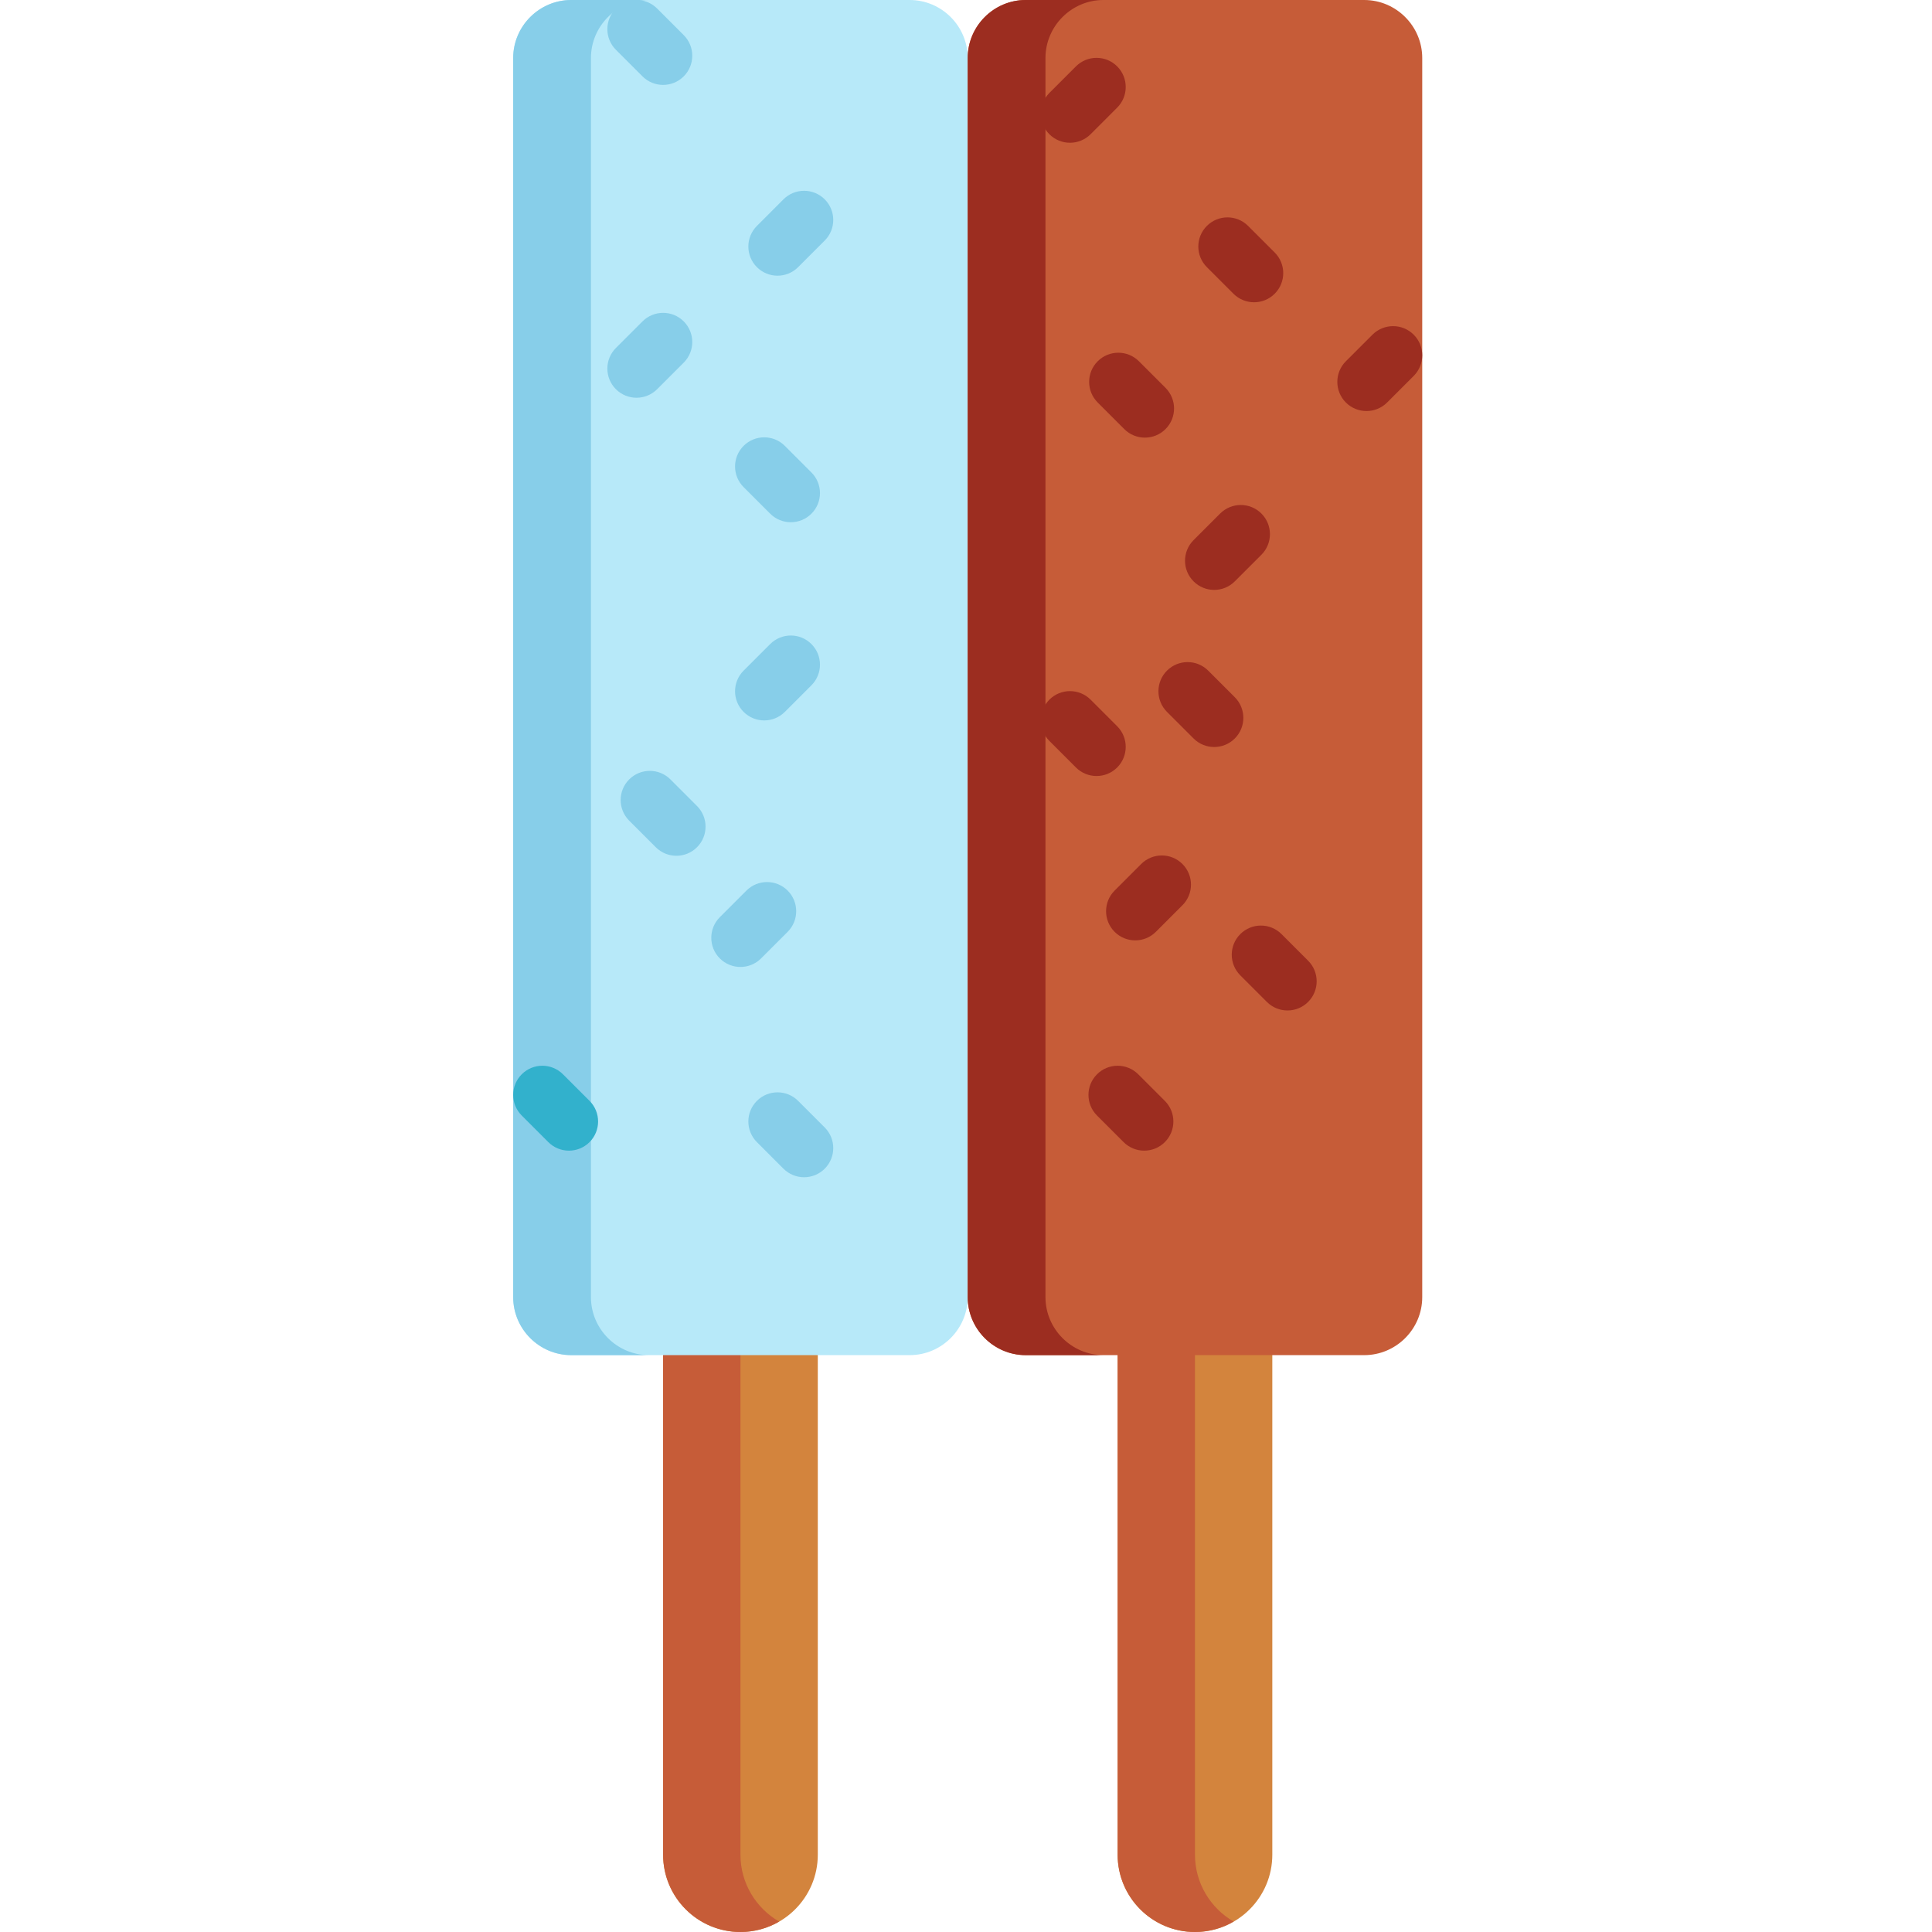 <svg viewBox="-136 0 512 512" xmlns="http://www.w3.org/2000/svg"><path d="m39.73 352.945v138.559c0 11.32 9.176 20.496 20.496 20.496 11.32 0 20.5-9.176 20.5-20.496v-138.559zm0 0" fill="#d3843d"/><path d="m160.184 352.945v138.559c0 11.32 9.176 20.496 20.496 20.496 11.32 0 20.496-9.176 20.496-20.496v-138.559zm0 0" fill="#d3843d"/><path d="m60.227 491.504v-138.559h-20.496v138.559c0 11.32 9.176 20.496 20.496 20.496 3.738 0 7.23-1.016 10.25-2.766-6.121-3.547-10.25-10.148-10.25-17.73zm0 0" fill="#c65c38"/><path d="m180.68 491.504v-138.559h-20.496v138.559c0 11.32 9.176 20.496 20.496 20.496 3.738 0 7.23-1.016 10.246-2.766-6.117-3.547-10.246-10.148-10.246-17.73zm0 0" fill="#c65c38"/><path d="m105.082 0h-89.707c-8.457 0-15.375 6.918-15.375 15.375v328.379c0 8.453 6.918 15.371 15.375 15.371h89.707c8.453 0 15.371-6.918 15.371-15.371v-328.379c0-8.457-6.918-15.375-15.371-15.375zm0 0" fill="#b7e9f9"/><path d="m225.531 0h-89.707c-8.453 0-15.371 6.918-15.371 15.375v328.379c0 8.453 6.918 15.371 15.371 15.371h89.707c8.457 0 15.375-6.918 15.375-15.371v-328.379c0-8.457-6.918-15.375-15.375-15.375zm0 0" fill="#c65c38"/><path d="m20.605 343.754v-328.379c0-8.457 6.918-15.375 15.371-15.375h-20.602c-8.457 0-15.375 6.918-15.375 15.375v328.379c0 8.453 6.918 15.371 15.375 15.371h20.602c-8.453 0-15.371-6.918-15.371-15.371zm0 0" fill="#87cee9"/><path d="m141.059 343.754v-328.379c0-8.457 6.918-15.375 15.371-15.375h-20.605c-8.453 0-15.371 6.918-15.371 15.375v328.379c0 8.453 6.918 15.371 15.371 15.371h20.605c-8.453 0-15.371-6.918-15.371-15.371zm0 0" fill="#9c2d20"/><path d="m190.879 77.844-7.047-7.047c-3.02-3.016-3.02-7.91 0-10.926 3.016-3.016 7.91-3.016 10.926 0l7.047 7.043c3.02 3.02 3.02 7.91 0 10.93-3.02 3.016-7.91 3.016-10.926 0zm0 0" fill="#9c2d20"/><path d="m71.629 309.719-7.043-7.047c-3.02-3.02-3.02-7.91 0-10.93 3.016-3.016 7.91-3.016 10.926 0l7.047 7.047c3.016 3.02 3.016 7.91 0 10.93-3.02 3.016-7.91 3.016-10.93 0zm0 0" fill="#87cee9"/><path d="m9.309 302.672-7.043-7.047c-3.02-3.016-3.02-7.91 0-10.926 3.016-3.02 7.91-3.02 10.926 0l7.047 7.043c3.016 3.02 3.016 7.91 0 10.93-3.02 3.02-7.91 3.016-10.93 0zm0 0" fill="#32b1cc"/><path d="m161.766 302.672-7.047-7.047c-3.02-3.016-3.02-7.91 0-10.926 3.016-3.02 7.91-3.02 10.926 0l7.047 7.043c3.02 3.02 3.02 7.91 0 10.93-3.02 3.02-7.91 3.016-10.926 0zm0 0" fill="#9c2d20"/><path d="m180.309 195.703-7.047-7.047c-3.02-3.02-3.02-7.91 0-10.93 3.016-3.016 7.91-3.016 10.926 0l7.047 7.047c3.02 3.02 3.02 7.91 0 10.93-3.016 3.016-7.91 3.016-10.926 0zm0 0" fill="#9c2d20"/><path d="m161.945 113.715-7.043-7.047c-3.02-3.016-3.02-7.91-.004-10.926 3.02-3.02 7.91-3.02 10.93-.004l7.047 7.047c3.016 3.02 3.016 7.91 0 10.93-3.02 3.016-7.91 3.016-10.93 0zm0 0" fill="#9c2d20"/><path d="m68.109 136.133-7.047-7.047c-3.02-3.016-3.02-7.91 0-10.926 3.016-3.016 7.91-3.016 10.926 0l7.047 7.047c3.02 3.016 3.02 7.91 0 10.926-3.02 3.02-7.91 3.016-10.926 0zm0 0" fill="#87cee9"/><path d="m34.266 20.234-7.047-7.043c-3.016-3.02-3.016-7.91 0-10.93 3.02-3.016 7.91-3.016 10.93 0l7.047 7.047c3.016 3.016 3.016 7.91 0 10.926-3.02 3.02-7.91 3.02-10.93 0zm0 0" fill="#87cee9"/><path d="m149.137 203.391-7.047-7.047c-3.016-3.016-3.02-7.91 0-10.926 3.02-3.02 7.91-3.02 10.93-.004l7.043 7.047c3.02 3.016 3.02 7.91.004 10.926-3.02 3.02-7.91 3.02-10.93.004zm0 0" fill="#9c2d20"/><path d="m199.738 265.52-7.047-7.047c-3.02-3.016-3.02-7.91 0-10.926 3.016-3.016 7.91-3.016 10.926 0l7.047 7.047c3.02 3.016 3.02 7.91 0 10.926-3.02 3.02-7.91 3.02-10.926 0zm0 0" fill="#9c2d20"/><path d="m37.789 224.527-7.047-7.047c-3.016-3.02-3.016-7.91 0-10.93 3.02-3.016 7.91-3.016 10.93 0l7.043 7.047c3.02 3.02 3.02 7.91 0 10.93-3.016 3.016-7.91 3.016-10.926 0zm0 0" fill="#87cee9"/><path d="m180.309 154.066c-3.02-3.016-3.02-7.91 0-10.926l7.047-7.047c3.016-3.016 7.91-3.016 10.926 0 3.02 3.02 3.02 7.91 0 10.93l-7.047 7.043c-3.016 3.02-7.91 3.02-10.926 0zm0 0" fill="#9c2d20"/><g fill="#87cee9"><path d="m54.762 253.992c-3.016-3.02-3.016-7.91 0-10.93l7.047-7.047c3.02-3.016 7.91-3.016 10.93 0 3.016 3.02 3.016 7.91 0 10.93l-7.047 7.047c-3.02 3.016-7.91 3.016-10.93 0zm0 0"/><path d="m61.062 188.656c-3.02-3.02-3.02-7.91 0-10.93l7.047-7.043c3.016-3.02 7.91-3.02 10.926 0 3.02 3.016 3.02 7.91 0 10.926l-7.047 7.047c-3.016 3.02-7.91 3.016-10.926 0zm0 0"/><path d="m27.219 103.145c-3.016-3.016-3.016-7.91 0-10.926l7.047-7.047c3.02-3.016 7.91-3.016 10.93 0 3.016 3.016 3.016 7.91 0 10.926l-7.047 7.047c-3.02 3.02-7.91 3.016-10.93 0zm0 0"/></g><path d="m142.09 35.57c-3.016-3.02-3.02-7.91 0-10.93l7.047-7.047c3.016-3.016 7.906-3.016 10.926 0s3.02 7.91.004 10.926l-7.047 7.051c-3.02 3.016-7.91 3.016-10.93 0zm0 0" fill="#9c2d20"/><path d="m64.586 70.797c-3.02-3.016-3.02-7.91 0-10.926l7.043-7.047c3.02-3.016 7.91-3.016 10.93 0 3.016 3.016 3.016 7.91 0 10.926l-7.047 7.047c-3.02 3.02-7.91 3.02-10.926 0zm0 0" fill="#87cee9"/><path d="m220.668 106.668c-3.016-3.02-3.016-7.91 0-10.93l7.047-7.043c3.02-3.016 7.91-3.02 10.93 0 3.016 3.016 3.016 7.91 0 10.926l-7.047 7.047c-3.02 3.016-7.91 3.02-10.93 0zm0 0" fill="#9c2d20"/><path d="m159.383 246.945c-3.016-3.02-3.016-7.91 0-10.93l7.047-7.047c3.016-3.016 7.91-3.016 10.926.004 3.02 3.016 3.02 7.91 0 10.926l-7.043 7.047c-3.02 3.016-7.91 3.02-10.93 0zm0 0" fill="#9c2d20"/></svg>